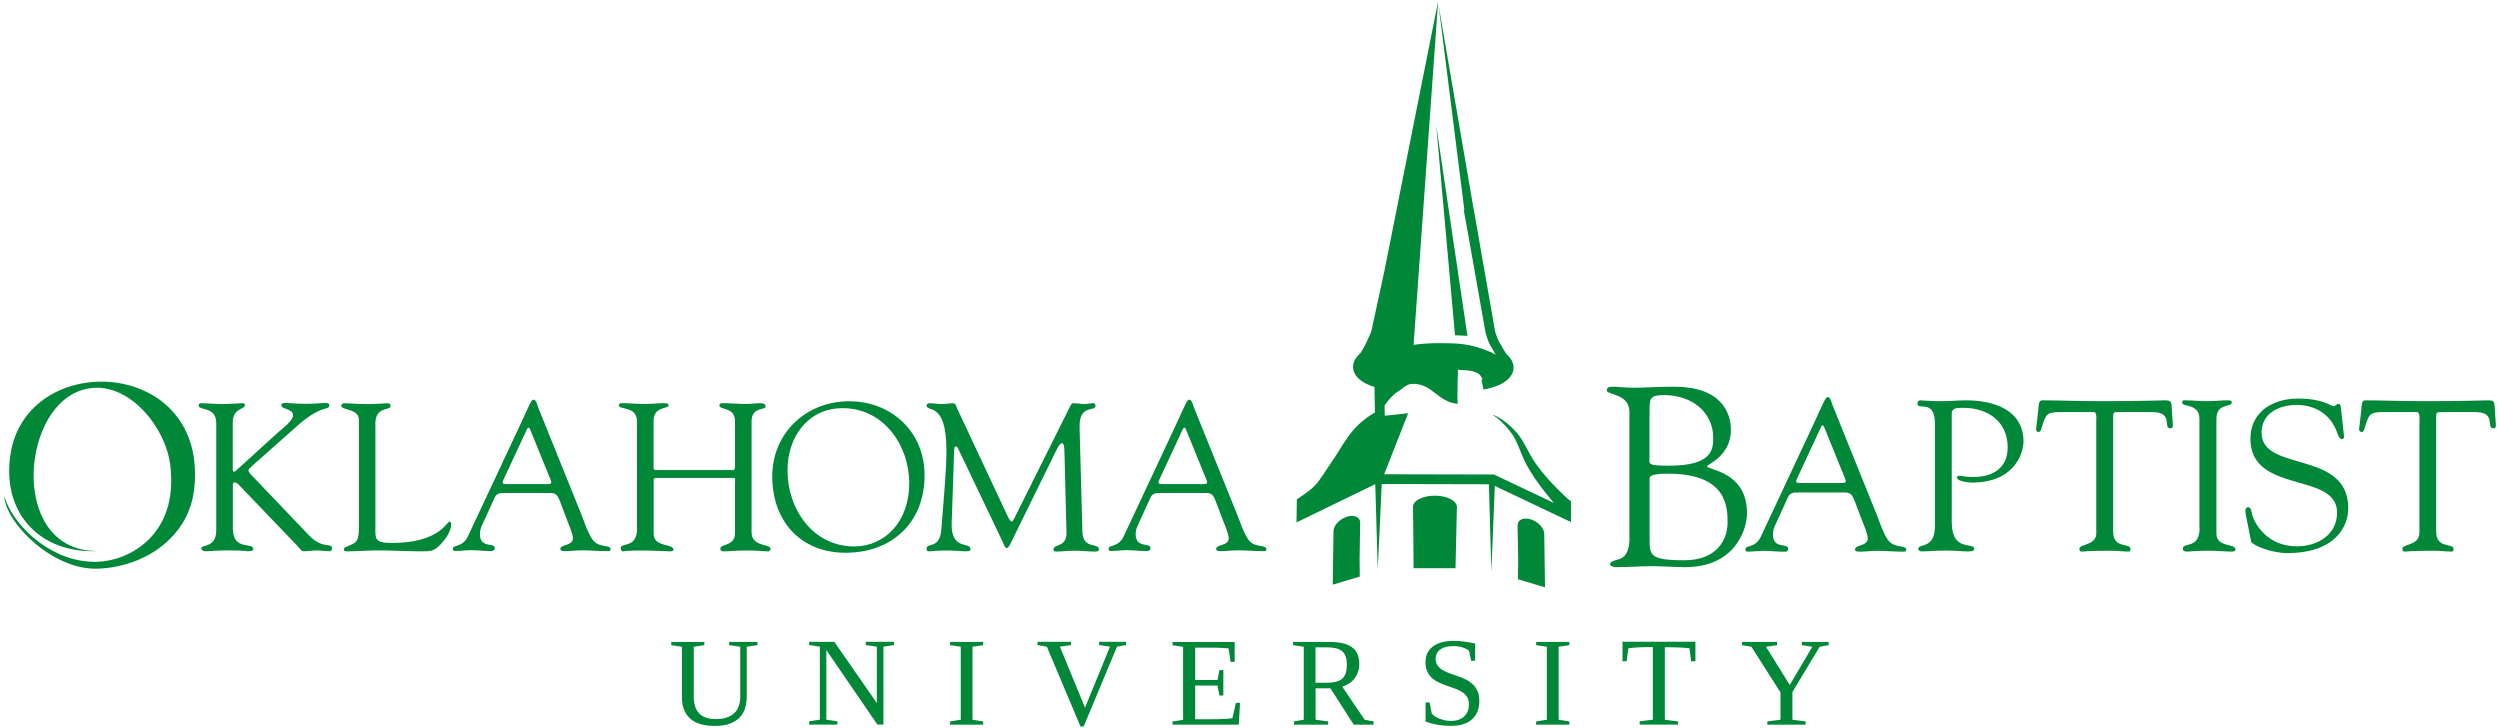 <svg xmlns="http://www.w3.org/2000/svg" viewBox="0 0 300 87.34">
<path fill="#008838" d="M163.01,62.18c0.14,0.15,0.22,0.35,0.21,0.57c-0.02,1.07-0.07,3.73-0.07,4.24l0.02,2.2l-3.24,0.97l0.09-6.46
	c0.02-0.63,0.68-1.36,1.5-1.66C162.13,61.82,162.72,61.88,163.01,62.18 M176.09,40.3L172.34,15l2.26,25.23L176.09,40.3z
	 M183.81,62.36c-0.6-0.22-1.19-0.16-1.49,0.14c-0.14,0.15-0.21,0.34-0.21,0.57c0.02,1.07,0.07,3.73,0.07,4.24l-0.02,2.2l3.24,0.97
	l-0.09-6.46C185.28,63.39,184.63,62.66,183.81,62.36 M179.38,58.31l9.14,4.34l-0.01-2.32h0v-0.2c0,0-0.2-0.03-1.65-1.49
	c-1.44-1.46-2.6-2.92-3.18-3.98c-0.58-1.05-1.04-2-1.59-2.65c-0.55-0.66-1.62-1.65-2.65-2.12c-0.1-0.05-0.21-0.08-0.34-0.12
	c0.96,0.59,1.9,1.66,2.38,2.36c0.48,0.71,0.84,1.69,1.3,2.8c0.46,1.11,1.46,2.68,2.75,4.29c0.42,0.52,0.72,0.88,0.93,1.13
	l-7.18-3.41l-13.18-0.03l2.88-7.32l-2.81,0.3l-0.02-1.23c0.42-0.61,0.96-1.28,1.62-1.69c0.65-0.4,0.97-0.91,1.82-0.91
	c2.31,0,3.02,2.25,5.35,2.39c-0.1-0.94-0.02-1.31-0.03-2.24c-0.01-0.66,0.05-1.18,0.04-1.84c0.95,0.08,1.68,0.02,2.42,0.44
	c0.27,0.15,0.42,0.45,0.54,0.74l-0.14,0.03l0.26,1.17l0.58-0.13c1.9-0.43,3.05-1.41,3.02-2.56c-0.02-0.56-0.31-1.09-0.9-1.62
	c-0.2-0.31-0.42-0.71-0.59-1.01c-0.12-0.21-0.21-0.37-0.26-0.44c-0.11-0.17-0.34-0.74-0.48-1.29L176.83,25h-0.01l-4.2-24.44
	l3.1,24.63l-0.07,0.01l0.26,1.45l0.02,0.14l0.01-0.01l2.32,13.1l0.01,0.04c0.16,0.62,0.43,1.34,0.65,1.67
	c0.04,0.06,0.12,0.2,0.22,0.37c0.1,0.18,0.22,0.39,0.34,0.6c-0.4-0.23-0.84-0.43-1.27-0.58c-2.07-0.76-3.33-0.8-5.51-0.8
	c-1.2,0-2.14,0.07-3.07,0.2l2.95-41.25l-6.5,32.62l-1.49,6.87c-0.03,0.1-0.06,0.2-0.09,0.31l-0.7,1.52
	c-0.16,0.29-0.36,0.64-0.54,0.92c-0.59,0.53-0.88,1.07-0.89,1.62c-0.03,1.05,0.94,1.97,2.57,2.45l0.05,3.06
	c-0.66,0.37-2.11,1.31-3.2,2.88c-0.69,0.99-0.87,1.3-1.06,1.62c-0.19,0.32-0.39,0.65-1.14,1.74c-0.28,0.41-0.51,0.75-0.7,1.05
	c-0.88,1.32-1.11,1.68-3.01,2.96l-0.26,0.17l-0.04,2.77l9.45-4.59l0.3,10.22l0.48-10.24l12.86,0.03l0.29,10.51L179.38,58.31z
	 M174.66,68.19l0.17-7.36c-0.01-0.74-1.19-1.35-2.64-1.35c-1.45,0-2.63,0.59-2.63,1.33c0,0,0.09,7.37,0.07,7.37H174.66z
	 M88.83,77.61l-1.33-0.19v-0.39h3.39v0.39l-1.28,0.19v5.94c0,0.45-0.05,0.89-0.17,1.32c-0.11,0.43-0.31,0.81-0.6,1.14
	c-0.29,0.33-0.68,0.6-1.18,0.8c-0.5,0.2-1.13,0.3-1.89,0.3c-1.32,0-2.31-0.3-2.96-0.89c-0.66-0.6-0.98-1.44-0.98-2.53v-6.08
	l-1.28-0.19v-0.39h3.97v0.39l-1.27,0.19v5.97c0,0.4,0.05,0.77,0.14,1.11c0.1,0.34,0.25,0.62,0.46,0.86
	c0.21,0.24,0.48,0.42,0.82,0.55c0.33,0.13,0.74,0.19,1.21,0.19c0.52,0,0.96-0.06,1.33-0.19c0.37-0.13,0.68-0.31,0.92-0.54
	c0.24-0.23,0.42-0.51,0.53-0.85c0.11-0.33,0.17-0.7,0.17-1.1V77.61z M105.23,84.38l-5.11-7.36H97.1v0.39l1.28,0.19v8.76l-1.28,0.2
	v0.39h3.39v-0.39l-1.33-0.2v-8.35l6.13,8.94h0.72v-9.35l1.27-0.19v-0.39h-3.39v0.39l1.33,0.19V84.38z M116.7,77.61l1.28-0.19v-0.39
	h-3.97v0.39l1.28,0.19v8.76l-1.28,0.2v0.39h3.97v-0.39l-1.28-0.2V77.61z M131.9,77.02v0.39l1.3,0.19l-3,7.32l-3.01-7.32l1.33-0.19
	v-0.39h-4.02v0.39l1.12,0.19l4.04,9.58h0.38l4-9.58l1.09-0.19v-0.39H131.9z M140.72,86.96h7.94l0.14-2.62h-0.49l-0.42,1.84
	c-0.07,0.02-0.19,0.03-0.35,0.05c-0.16,0.01-0.34,0.03-0.56,0.04c-0.22,0.01-0.46,0.02-0.73,0.03c-0.27,0.01-0.56,0.01-0.87,0.01
	h-1.96v-4.05h2.68l0.23,1.2h0.47v-3.05h-0.47l-0.23,1.19h-2.68v-3.88h1.62c0.11,0,0.27,0,0.48,0c0.21,0,0.43,0.01,0.66,0.01
	c0.23,0.01,0.46,0.02,0.68,0.03c0.22,0.02,0.42,0.03,0.57,0.05l0.24,1.61h0.49v-2.38h-7.46v0.39l1.27,0.19v8.76l-1.27,0.2V86.96z
	 M159.65,82.6l2.8,4.36h2.38v-0.39l-1.07-0.2l-2.69-3.97c0.27-0.08,0.52-0.2,0.77-0.35c0.25-0.15,0.47-0.34,0.65-0.57
	c0.19-0.23,0.34-0.49,0.45-0.79c0.11-0.3,0.17-0.64,0.17-1.02c0-0.41-0.06-0.78-0.18-1.1c-0.12-0.33-0.32-0.6-0.6-0.83
	c-0.28-0.23-0.66-0.41-1.12-0.53c-0.47-0.12-1.05-0.18-1.75-0.18h-4.29v0.39l1.28,0.19v8.76l-1.18,0.2v0.39h4.11v-0.39l-1.51-0.2
	V82.6H159.65z M161.62,79.78c0,0.38-0.04,0.71-0.13,0.98c-0.08,0.27-0.22,0.5-0.41,0.67s-0.45,0.3-0.76,0.38
	c-0.31,0.08-0.69,0.12-1.15,0.12h-1.31v-4.25h1.27c0.45,0,0.82,0.03,1.14,0.1c0.31,0.07,0.57,0.19,0.77,0.35
	c0.2,0.16,0.35,0.38,0.44,0.65C161.57,79.05,161.62,79.38,161.62,79.78 M171.04,86.58c0.16,0.06,0.36,0.13,0.58,0.19
	c0.22,0.06,0.47,0.12,0.73,0.17c0.26,0.05,0.54,0.09,0.84,0.12c0.3,0.03,0.6,0.05,0.9,0.05c0.58,0,1.08-0.07,1.51-0.21
	c0.43-0.14,0.78-0.34,1.07-0.61c0.28-0.26,0.5-0.58,0.64-0.95c0.14-0.37,0.21-0.78,0.21-1.24c0-0.47-0.08-0.87-0.23-1.2
	c-0.15-0.32-0.35-0.6-0.59-0.82c-0.25-0.22-0.52-0.41-0.84-0.56c-0.31-0.15-0.63-0.28-0.96-0.39c-0.33-0.12-0.65-0.23-0.96-0.34
	c-0.31-0.11-0.59-0.24-0.84-0.39c-0.24-0.15-0.44-0.33-0.59-0.55c-0.15-0.21-0.23-0.48-0.23-0.8c0-0.21,0.04-0.41,0.13-0.6
	c0.08-0.19,0.21-0.35,0.39-0.48c0.17-0.14,0.39-0.25,0.66-0.32c0.26-0.08,0.58-0.12,0.95-0.12c0.39,0,0.75,0.05,1.07,0.15
	c0.32,0.1,0.58,0.24,0.8,0.39l0.26,1.22h0.48v-2.07c-0.37-0.08-0.78-0.16-1.21-0.22c-0.44-0.06-0.9-0.1-1.39-0.1
	c-0.53,0-1.01,0.06-1.43,0.18c-0.42,0.12-0.77,0.29-1.06,0.51c-0.29,0.22-0.5,0.49-0.65,0.8c-0.15,0.31-0.22,0.66-0.22,1.05
	c0,0.46,0.07,0.85,0.22,1.16c0.15,0.31,0.35,0.58,0.59,0.79c0.25,0.21,0.52,0.39,0.84,0.53c0.31,0.14,0.63,0.26,0.96,0.38
	c0.33,0.11,0.65,0.23,0.96,0.34c0.31,0.11,0.59,0.25,0.83,0.41c0.25,0.16,0.44,0.36,0.59,0.59c0.15,0.23,0.22,0.53,0.22,0.88
	c0,0.29-0.04,0.55-0.13,0.79c-0.09,0.24-0.22,0.45-0.4,0.63c-0.18,0.18-0.41,0.32-0.68,0.42c-0.28,0.1-0.6,0.15-0.98,0.15
	c-0.22,0-0.44-0.02-0.67-0.07c-0.23-0.05-0.44-0.11-0.65-0.19c-0.21-0.08-0.39-0.17-0.56-0.28c-0.17-0.11-0.3-0.22-0.39-0.34
	l-0.26-1.34h-0.48V86.58z M187.04,77.61l1.28-0.19v-0.39h-3.98v0.39l1.28,0.19v8.76l-1.28,0.2v0.39h3.98v-0.39l-1.28-0.2V77.61z
	 M201.36,86.96v-0.39l-1.58-0.2v-8.7h0.36c0.29,0,0.57,0,0.84,0.01c0.27,0.01,0.53,0.02,0.76,0.03c0.23,0.01,0.44,0.03,0.61,0.04
	c0.17,0.01,0.31,0.03,0.39,0.05l0.2,1.55h0.51v-2.34h-8.75v2.34h0.5l0.2-1.55c0.18-0.04,0.49-0.07,0.93-0.1
	c0.44-0.03,0.98-0.05,1.63-0.05h0.38v8.71l-1.58,0.2v0.39H201.36z M218.36,77.61l1.09-0.19v-0.39h-3.23v0.39l1.26,0.19l-2.71,4.59
	l-2.85-4.59l1.33-0.19v-0.39h-4.2v0.39l1.12,0.19l3.49,5.48v3.28l-1.58,0.2v0.39h4.59v-0.39l-1.58-0.2v-3.32L218.36,77.61z
	 M0.5,59.53c0.22,3.32,5.93,8.96,11.32,8.71c5.88-0.27,10.8-4,11.46-9.39C25.25,42.78,3.02,41.73,1.23,54.7
	C0.22,62.05,5.3,66.54,11.87,66.11c-10.5,0.3-9.59-16.51-2.34-19.2c5.28-1.95,10.27,4.01,10.89,8.82
	c1.09,8.48-4.96,11.55-8.66,11.68c-5.45,0.2-9.69-4.08-10.94-7.02 M28.33,56.47c-0.1,0.1-0.2,0.13-0.28,0.13
	c-0.07,0-0.12-0.1-0.12-0.25v-5.65c0-1.78,1.46-1.53,1.46-2.08c0-0.15-0.08-0.23-0.2-0.23c-0.75,0-1.53,0.1-2.58,0.1
	c-0.83,0-1.63-0.1-2.44-0.1c-0.23,0-0.33,0.05-0.33,0.27c0,0.65,2.11,0.05,2.11,2.13v12.85c0,2.13-1.78,1.71-1.78,2.11
	c0,0.38,0.35,0.4,0.63,0.4c0.4,0,1.18-0.1,2.46-0.1c1.93,0,2.39,0.1,2.46,0.1c0.15,0,0.68,0,0.68-0.25c0-0.9-2.46,0.27-2.46-2.51
	v-5.25c0-0.18,0.1-0.25,0.23-0.25c0.13,0,0.3,0.07,0.45,0.25l7.08,7.38c0.23,0.22,0.43,0.63,0.75,0.63c0.53,0,1.03-0.1,1.56-0.1
	c0.5,0,1.03,0.1,1.53,0.1c0.17,0,0.3-0.13,0.3-0.33c0-0.78-1.08,0.17-2.76-1.58l-6.98-7.31c-0.18-0.2-0.28-0.33-0.28-0.48
	c0-0.13,0.15-0.28,0.37-0.48l5.88-5.22c2.86-2.34,3.44-1.38,3.44-2.19c0-0.17-0.3-0.2-0.45-0.2c-0.8,0-1,0.1-2.31,0.1
	c-1.33,0-1.73-0.1-2.66-0.1c-0.2,0-0.33,0.1-0.33,0.3c0,0.45,1.41,0.37,1.41,1.18c0,0.63-1.3,1.61-1.78,2.03L28.33,56.47z
	 M45.04,50.87c0-2.18,1.83-1.55,1.83-2.13c0-0.3-0.15-0.35-0.47-0.35c-0.38,0-0.98,0.1-2.41,0.1c-1.23,0-2.01-0.1-2.53-0.1
	c-0.33,0-0.5,0.05-0.5,0.33c0,0.5,2.11,0.32,2.11,1.63v12.73c0,1.18-0.05,1.88-0.7,2.18c-0.8,0.4-1.06,0.35-1.1,0.65
	c0,0.2,0.15,0.25,0.37,0.25c1,0,2.06-0.07,3.07-0.1c1.91-0.05,3.81,0.1,5.72,0.1c1.1,0,1.66,0.05,2.46-0.85
	c0.6-0.65,1.25-1.53,1.25-2.43c0-0.05-0.03-0.3-0.2-0.3c-0.33,0-1.18,2.58-6.98,2.58c-2.11,0-1.91-0.6-1.91-2.08V50.87z
	 M67.97,62.21c0.25,0.68,0.78,1.83,0.78,2.38c0,0.95-1.51,0.7-1.51,1.3c0,0.25,0.4,0.25,0.55,0.25c0.68,0,1.35-0.1,2.03-0.1
	c1.03,0,2.06,0.1,3.09,0.1c0.18,0,0.35,0,0.35-0.23c0-0.63-1.46-0.07-2.21-1.23c-0.58-0.88-0.88-1.93-1.25-2.86l-5.22-12.93
	c-0.07-0.2-0.25-0.93-0.53-0.93c-0.33,0-0.4,0.4-1.88,3.56l-6,12.8c-0.65,1.43-1.83,1-1.83,1.53c0,0.15,0.08,0.27,0.23,0.27
	c0.65,0,1.33-0.1,2.01-0.1c0.7,0,1.41,0.1,2.11,0.1c0.32,0,0.68,0.07,0.68-0.38c0-0.65-1.78,0.1-1.78-1.65c0-0.33,0.1-0.7,0.17-0.88
	l1.61-3.52c0.25-0.53,0.7-0.53,1.18-0.53h5.52c0.7,0,0.86,0.37,1.11,0.95L67.97,62.21z M63.22,51.54c0.15-0.3,0.28-0.3,0.4,0
	l2.46,6.05c0.13,0.33,0.15,0.5-0.4,0.5h-4.97c-0.33,0-0.5-0.1-0.33-0.45L63.22,51.54z M76.45,63.4c0,2.48-1.96,1.65-1.96,2.38
	c0,0.25,0.08,0.38,0.28,0.38c0.1,0,0.38-0.1,2.16-0.1c1.33,0,3.16,0.1,3.49,0.1c0.23,0,0.4-0.07,0.4-0.2c0-0.78-2.38-0.23-2.38-1.93
	v-6.25c0-0.28,0-0.43,0.3-0.43H88c0.3,0,0.2,0.23,0.2,0.63V64c0,1.58-1.76,1.23-1.76,1.83c0,0.4,0.38,0.33,0.6,0.33
	c0.48,0,1.18-0.1,2.79-0.1c0.9,0,1.68,0.1,2.36,0.1c0.18,0,0.28-0.23,0.28-0.3c0-0.63-2.28-0.18-2.28-2.01V50.54
	c0-1.73,1.68-1.3,1.68-1.76c0-0.15-0.05-0.4-0.7-0.4c-0.5,0-0.88,0.1-1.81,0.1c-0.47,0-1.78-0.1-2.61-0.1
	c-0.37,0-0.43,0.12-0.43,0.27c0,0.58,1.88,0.15,1.88,1.88v5.15c0,0.1,0.05,0.73-0.2,0.73h-9.19c-0.38,0-0.38-0.1-0.38-0.45v-5.42
	c0-1.88,1.81-1.4,1.81-1.91c0-0.1-0.05-0.25-0.48-0.25c-0.78,0-1.56,0.1-2.34,0.1c-0.93,0-1.83-0.1-2.76-0.1
	c-0.2,0-0.4,0.05-0.4,0.27c0,0.55,2.16,0.05,2.18,1.88V63.4z M92.67,57.17c0,5.3,3.34,9.16,8.79,9.16c5.6,0,9.49-3.64,9.49-9.29
	c0-5.2-3.94-8.89-9.06-8.89C96.74,48.16,92.67,51.95,92.67,57.17 M94.5,56.44c0-3.97,2.41-7.46,6.63-7.46
	c4.89,0,7.98,4.44,7.98,9.01c0,4.64-2.94,7.58-6.6,7.58C97.54,65.58,94.5,61.08,94.5,56.44 M129.55,51.39
	c-0.1-2.99,1.91-1.91,1.91-2.71c0-0.15-0.1-0.3-0.25-0.3c-0.4,0-0.63,0.1-1.2,0.1c-0.13,0-0.93-0.1-1.18-0.1
	c-0.3-0.03-0.5,0.58-0.65,0.85l-5.98,12c-0.4,0.83-0.65,1.36-0.78,1.36c-0.18,0-0.28-0.23-0.55-0.75l-5.98-12.75
	c-0.13-0.28-0.17-0.7-0.53-0.7c-0.45,0-0.9,0.1-1.36,0.1c-0.48,0-0.93-0.1-1.38-0.1c-0.23,0-0.43,0.05-0.43,0.27
	c0,0.85,2.38-0.55,2.38,5.35c0,2.66-0.3,5.32-0.6,9.42c-0.18,2.61-1.78,1.58-1.78,2.43c0,0.17,0.07,0.3,0.25,0.3
	c0.45,0,0.88-0.1,2.18-0.1c0.75,0,1.88,0.1,2.21,0.1c0.35,0,0.63-0.02,0.63-0.27c0-0.9-2.38,0.2-2.26-3.14l0.3-8.81
	c0.03-0.25,0.1-0.38,0.18-0.38c0.1,0,0.23,0.08,0.3,0.28l5.35,11.2c0.07,0.18,0.25,0.73,0.5,0.73s0.65-1.03,0.78-1.25l5.2-10.59
	c0.25-0.53,0.48-0.75,0.65-0.75c0.15,0,0.27,0.35,0.27,0.98l0.25,9.74c0.03,1.86-1.56,1.31-1.56,2.06c0,0.1,0.05,0.23,0.28,0.23
	c0.63,0,1.43-0.1,2.21-0.1c1,0,1.88,0.1,2.36,0.1c0.28,0,0.6,0,0.6-0.25c0-0.88-1.86,0.05-1.98-2.06L129.55,51.39z M146.67,62.21
	c0.25,0.68,0.78,1.83,0.78,2.38c0,0.95-1.51,0.7-1.51,1.3c0,0.25,0.4,0.25,0.55,0.25c0.68,0,1.36-0.1,2.03-0.1
	c1.03,0,2.06,0.1,3.09,0.1c0.17,0,0.35,0,0.35-0.23c0-0.63-1.46-0.07-2.21-1.23c-0.58-0.88-0.88-1.93-1.26-2.86l-5.22-12.93
	c-0.07-0.2-0.25-0.93-0.53-0.93c-0.33,0-0.4,0.4-1.88,3.56l-6,12.8c-0.65,1.43-1.83,1-1.83,1.53c0,0.15,0.07,0.27,0.23,0.27
	c0.65,0,1.33-0.1,2.01-0.1c0.7,0,1.41,0.1,2.11,0.1c0.33,0,0.68,0.07,0.68-0.38c0-0.65-1.78,0.1-1.78-1.65c0-0.33,0.1-0.7,0.18-0.88
	l1.61-3.52c0.25-0.53,0.7-0.53,1.18-0.53h5.52c0.7,0,0.86,0.37,1.1,0.95L146.67,62.21z M141.92,51.54c0.15-0.3,0.28-0.3,0.4,0
	l2.46,6.05c0.13,0.33,0.15,0.5-0.4,0.5h-4.97c-0.33,0-0.5-0.1-0.33-0.45L141.92,51.54z M223.34,62.17c0.26,0.69,0.79,1.87,0.79,2.44
	c0,0.97-1.53,0.72-1.53,1.33c0,0.26,0.41,0.26,0.56,0.26c0.69,0,1.38-0.1,2.08-0.1c1.05,0,2.1,0.1,3.15,0.1c0.18,0,0.36,0,0.36-0.23
	c0-0.64-1.49-0.08-2.25-1.26c-0.59-0.89-0.9-1.97-1.28-2.92l-5.32-13.19c-0.08-0.21-0.26-0.95-0.54-0.95
	c-0.33,0-0.41,0.41-1.92,3.64l-6.12,13.07c-0.67,1.46-1.87,1.02-1.87,1.56c0,0.15,0.07,0.28,0.23,0.28c0.67,0,1.36-0.1,2.05-0.1
	c0.72,0,1.43,0.1,2.15,0.1c0.34,0,0.69,0.08,0.69-0.38c0-0.67-1.82,0.1-1.82-1.69c0-0.33,0.1-0.72,0.18-0.9l1.64-3.59
	c0.26-0.54,0.72-0.54,1.2-0.54h5.64c0.72,0,0.87,0.38,1.13,0.97L223.34,62.17z M218.5,51.28c0.15-0.31,0.28-0.31,0.41,0l2.51,6.17
	c0.13,0.33,0.15,0.51-0.41,0.51h-5.07c-0.33,0-0.51-0.1-0.33-0.46L218.5,51.28z M234.2,49.71c0-0.77,0.57-0.77,1.39-0.77
	c2.95,0,5.33,1.64,5.33,4.74c0,2.31-1.54,3.56-4.15,3.56c-0.92,0-1.46-0.15-1.67-0.15c-0.13,0-0.25,0.05-0.25,0.23
	c0,0.46,1.49,0.59,1.74,0.59c5.46,0,6.23-3.89,6.23-4.92c0-3.82-3.61-4.95-6.87-4.95c-1.23,0-1.64,0.1-2.92,0.1
	c-1.49,0-2.38-0.1-2.61-0.1c-0.21,0-0.33,0.18-0.33,0.38c0,0.92,2.1-0.64,2.1,2.43v12.27c0,2.84-2,2.05-2,2.74
	c0,0.23,0.26,0.31,0.41,0.31c0.74,0,1.59-0.1,2.79-0.1c1.51,0,1.9,0.1,2.77,0.1c0.64,0,0.74-0.13,0.74-0.31
	c0-0.87-2.69,0.46-2.69-3.23V49.71z M251.56,63.96c0,1.54-2.03,1.28-2.03,1.9c0,0.26,0.08,0.33,0.31,0.33c0.15,0,0.64-0.1,3.51-0.1
	c0.74,0,1.46,0.1,2.07,0.1c0.26,0,0.23-0.23,0.23-0.31c0-0.79-2.07,0.05-2.07-2.1V50.71c0-1.36-0.13-1.26,1.03-1.26h3.66
	c2.61,0,1.23,1.95,2.18,1.95c0.33,0,0.31-0.31,0.28-0.57l-0.13-2.05c-0.03-0.59-0.15-0.74-0.74-0.74c-0.51,0-2.87,0.1-7.51,0.1
	c-3.3,0-5.28-0.1-7.28-0.1c-0.46,0-0.44,0.69-0.46,1l-0.28,2.49c0,0.13,0.1,0.31,0.25,0.31c0.34,0,0.36-0.33,0.44-0.59
	c0.46-1.41,0.51-1.8,2.1-1.8h4.18c0.36,0.03,0.25,1,0.25,1.18V63.96z M263.95,63.37c0,2.54-2,1.69-2,2.44
	c0,0.26,0.08,0.38,0.54,0.38c0.36,0,0.9-0.1,2.46-0.1c1.1,0,2.21,0.1,2.79,0.1c0.44,0,0.51-0.08,0.51-0.26
	c0-0.77-2.28-0.18-2.28-1.92V50.25c0-1.92,1.84-1.33,1.84-1.95c0-0.21-0.08-0.26-0.49-0.26c-0.79,0-1.59,0.1-2.38,0.1
	c-0.95,0-1.87-0.1-2.82-0.1c-0.2,0-0.26,0.05-0.26,0.28c0,0.56,2.05,0.05,2.07,1.92V63.37z M270.13,64.96
	c0.1,0.46,2.43,1.41,4.33,1.41c5.81,0,7.33-3.23,7.33-5.38c0-7.07-10.4-4.25-10.4-9.07c0-2.36,2.15-3.33,4.18-3.33
	c2.25,0,4.12,1.13,4.89,3.33c0.08,0.23,0.26,0.77,0.54,0.77c0.26,0,0.31-0.18,0.28-0.38l-0.38-3.48c-0.02-0.28-0.15-0.36-0.31-0.36
	c-0.26,0-0.31,0.28-0.54,0.28c-0.36,0-1.2-0.92-4.31-0.92c-2.95,0-5.69,1.56-5.69,4.82c0,6.69,10.4,3.92,10.4,8.86
	c0,2.69-2.38,4.05-4.82,4.05c-3.53,0-5.07-2.66-5.38-3.84c-0.13-0.54-0.13-0.85-0.49-0.85c-0.26,0-0.38,0.28-0.28,0.79L270.13,64.96
	z M290.32,63.96c0,1.54-2.03,1.28-2.03,1.9c0,0.26,0.08,0.33,0.31,0.33c0.15,0,0.64-0.1,3.51-0.1c0.75,0,1.46,0.1,2.08,0.1
	c0.26,0,0.23-0.23,0.23-0.31c0-0.79-2.08,0.05-2.08-2.1V50.71c0-1.36-0.13-1.26,1.02-1.26h3.67c2.61,0,1.23,1.95,2.18,1.95
	c0.33,0,0.31-0.31,0.28-0.57l-0.13-2.05c-0.03-0.59-0.15-0.74-0.75-0.74c-0.51,0-2.87,0.1-7.5,0.1c-3.31,0-5.28-0.1-7.28-0.1
	c-0.46,0-0.44,0.69-0.46,1l-0.28,2.49c0,0.13,0.1,0.31,0.26,0.31c0.33,0,0.36-0.33,0.44-0.59c0.46-1.41,0.51-1.8,2.1-1.8h4.18
	c0.36,0.03,0.26,1,0.26,1.18V63.96z M195.54,64.51c0,2.38-1.07,2.54-1.41,2.63c-0.55,0.18-0.92,0.28-0.92,0.58
	c0,0.27,0.61,0.34,0.77,0.34c1.41,0,2.85-0.12,4.25-0.12c1.04,0,2.88,0.12,3.98,0.12c5.96,0,7.43-4.46,7.43-6.48
	c0-5.07-4.8-5.17-4.8-5.63c0-0.21,2.87-1.22,2.87-4.34c0-2.26-1.34-5.2-6.73-5.2c-2.45,0-3.67,0.12-4.89,0.12
	c-1.22,0-1.83-0.12-2.45-0.12c-0.36,0-0.83-0.03-0.83,0.43c0,0.61,2.72,0.31,2.72,2.63V64.51z M197.95,49.71
	c0-1.77-0.15-2.3,1.77-2.3c3.09,0,5.87,1.87,5.87,5.17c0,1.44-0.25,3.3-5.26,3.3c-2.75,0-2.39-0.15-2.39-1.13V49.71z M197.95,57.54
	c0-0.27-0.15-0.7,2.2-0.7c7.03,0,7.16,3.91,7.16,5.87c0,1.83-1.1,4.52-5.17,4.52c-4.34,0-4.19-0.64-4.19-2.84V57.54z"/>
</svg>
